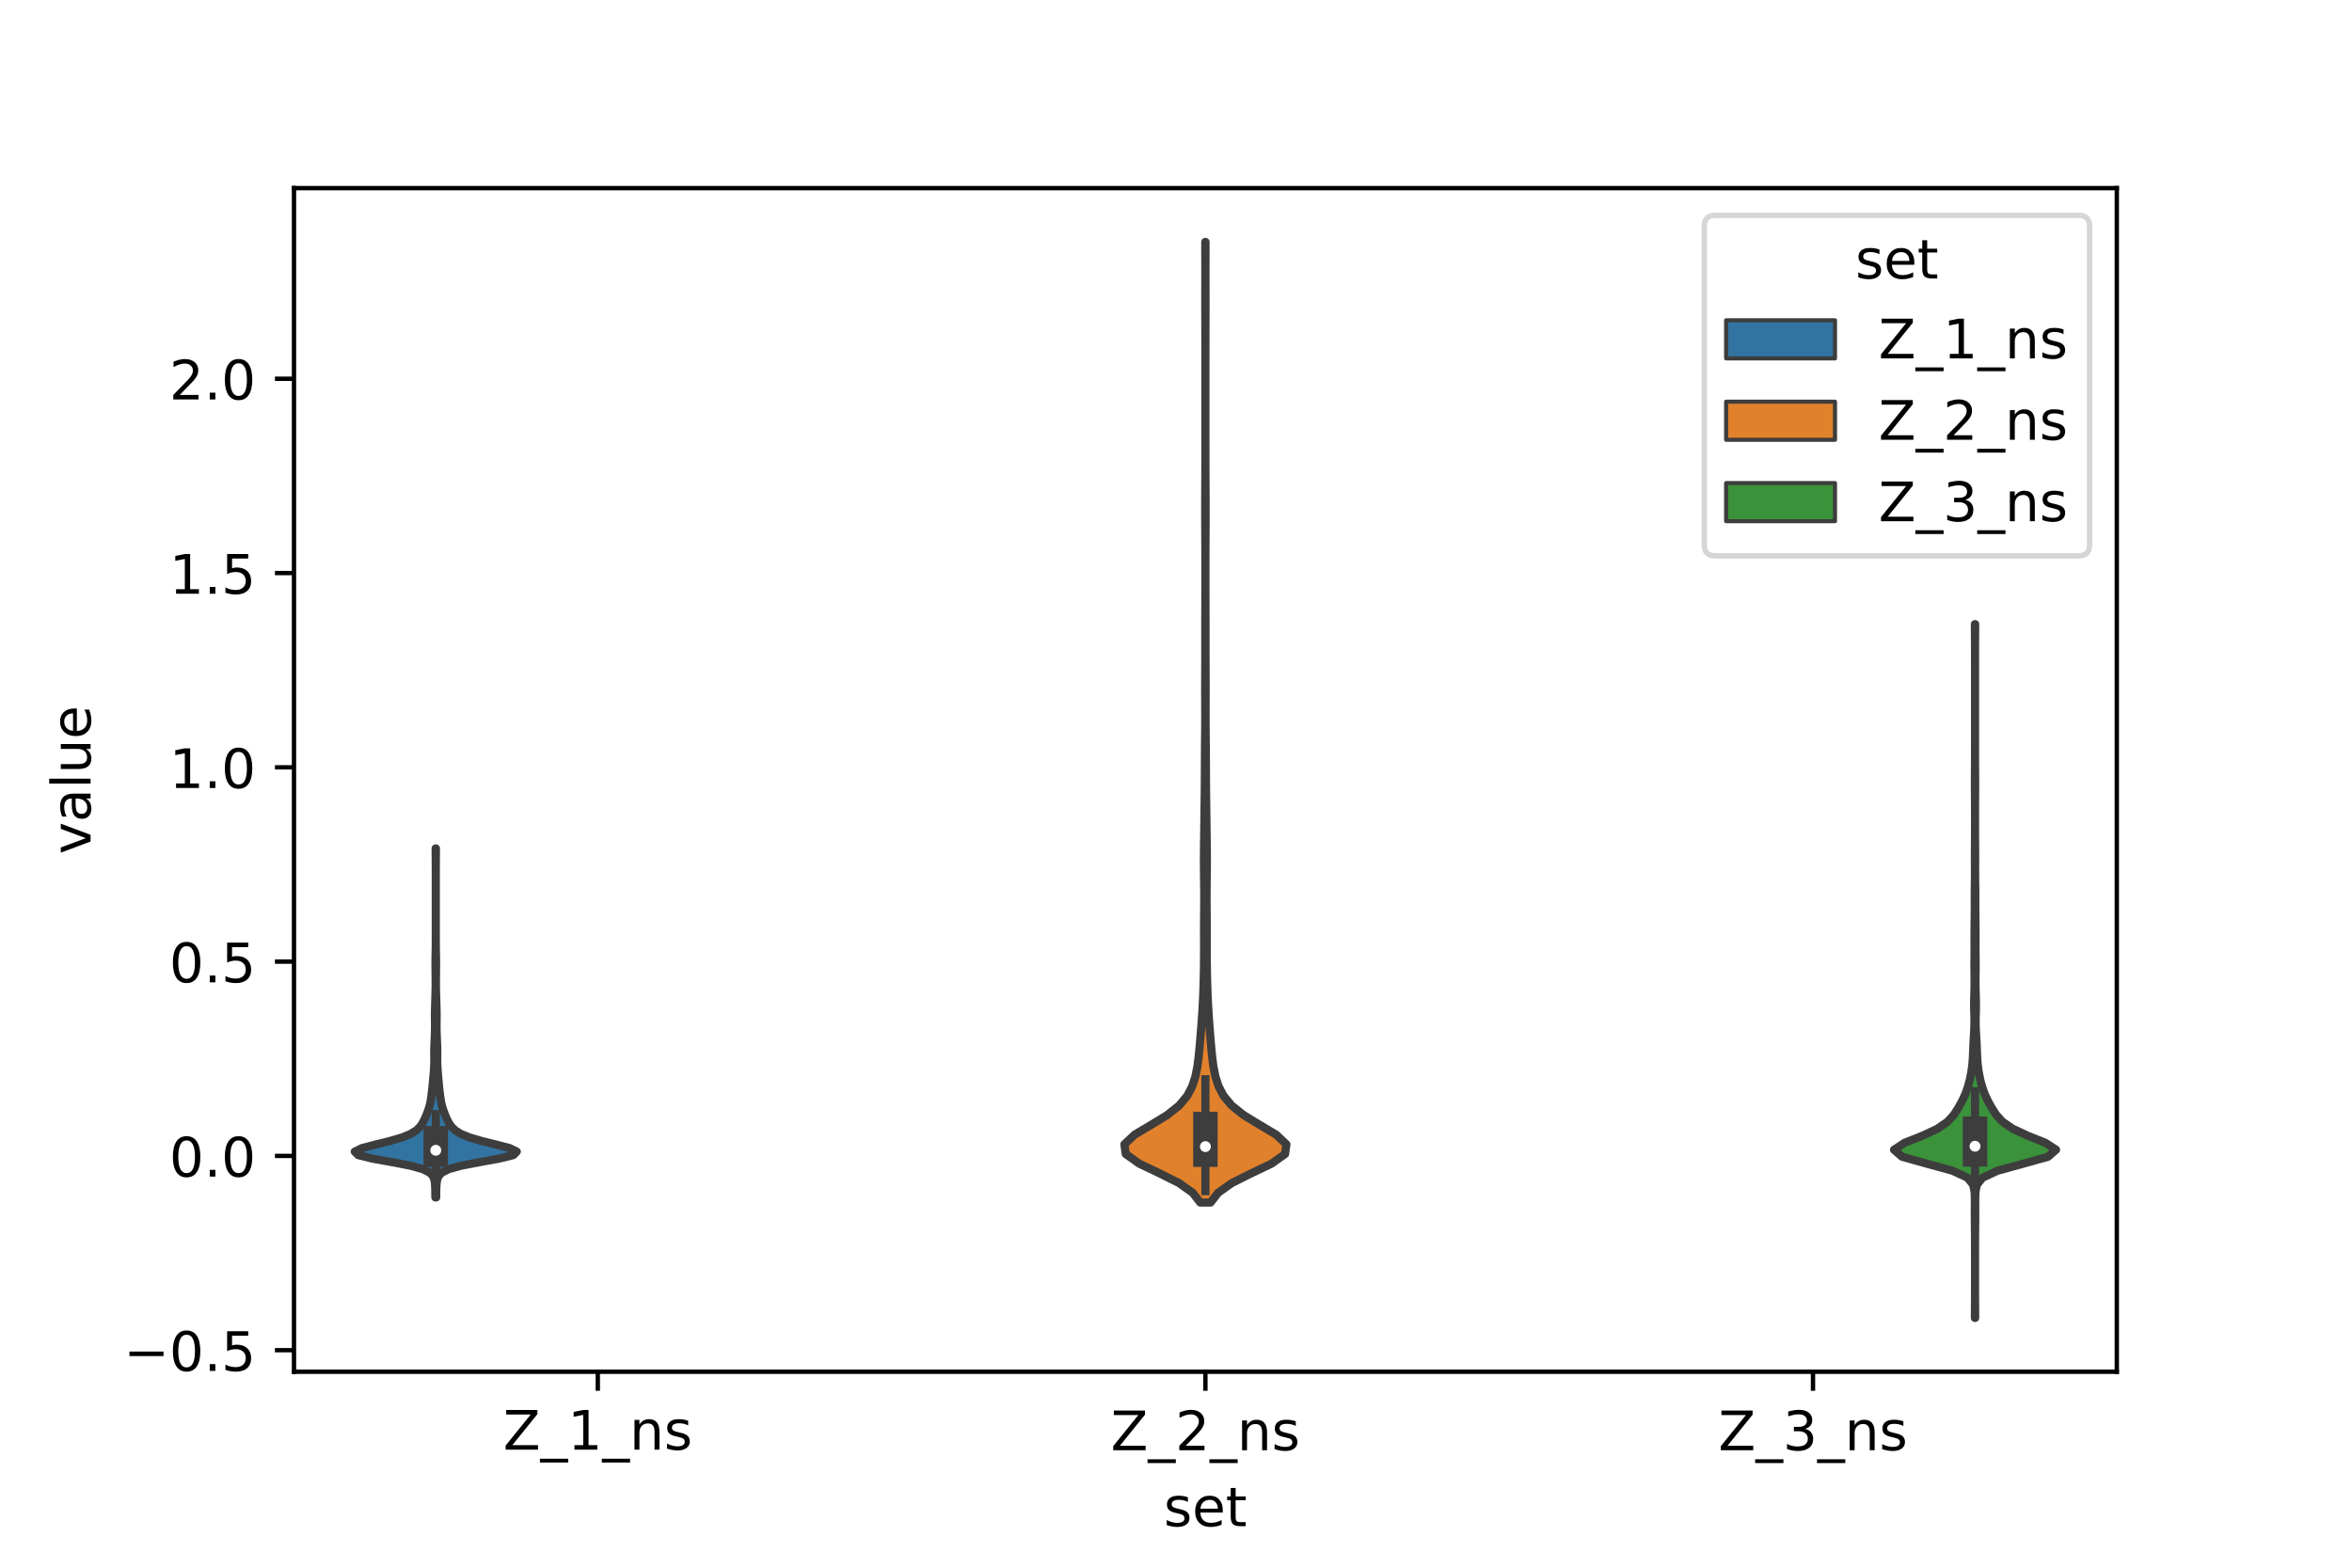 <?xml version="1.0" encoding="utf-8" standalone="no"?>
<!DOCTYPE svg PUBLIC "-//W3C//DTD SVG 1.1//EN"
  "http://www.w3.org/Graphics/SVG/1.1/DTD/svg11.dtd">
<!-- Created with matplotlib (https://matplotlib.org/) -->
<svg height="288pt" version="1.1" viewBox="0 0 432 288" width="432pt" xmlns="http://www.w3.org/2000/svg" xmlns:xlink="http://www.w3.org/1999/xlink">
 <defs>
  <style type="text/css">*{stroke-linecap:butt;stroke-linejoin:round;}</style>
 </defs>
 <g id="figure_1">
  <g id="patch_1">
   <path d="M 0 288 
L 432 288 
L 432 0 
L 0 0 
z
" style="fill:#ffffff;"/>
  </g>
  <g id="axes_1">
   <g id="patch_2">
    <path d="M 54 252 
L 388.8 252 
L 388.8 34.56 
L 54 34.56 
z
" style="fill:#ffffff;"/>
   </g>
   <g id="PolyCollection_1">
    <defs>
     <path d="M 80.113 -68.023 
L 79.967 -68.023 
L 79.957 -68.671 
L 79.95 -69.318 
L 79.933 -69.966 
L 79.888 -70.613 
L 79.786 -71.261 
L 79.548 -71.909 
L 78.969 -72.556 
L 77.694 -73.204 
L 75.367 -73.851 
L 72.019 -74.499 
L 68.407 -75.147 
L 65.796 -75.794 
L 65.16 -76.442 
L 66.498 -77.089 
L 68.972 -77.737 
L 71.609 -78.384 
L 73.81 -79.032 
L 75.4 -79.68 
L 76.454 -80.327 
L 77.133 -80.975 
L 77.59 -81.622 
L 77.93 -82.27 
L 78.215 -82.918 
L 78.474 -83.565 
L 78.71 -84.213 
L 78.907 -84.86 
L 79.056 -85.508 
L 79.164 -86.156 
L 79.251 -86.803 
L 79.331 -87.451 
L 79.405 -88.098 
L 79.47 -88.746 
L 79.528 -89.394 
L 79.584 -90.041 
L 79.642 -90.689 
L 79.695 -91.336 
L 79.736 -91.984 
L 79.761 -92.632 
L 79.768 -93.279 
L 79.764 -93.927 
L 79.759 -94.574 
L 79.763 -95.222 
L 79.781 -95.87 
L 79.808 -96.517 
L 79.838 -97.165 
L 79.865 -97.812 
L 79.885 -98.46 
L 79.897 -99.107 
L 79.9 -99.755 
L 79.895 -100.403 
L 79.886 -101.05 
L 79.884 -101.698 
L 79.894 -102.345 
L 79.912 -102.993 
L 79.931 -103.641 
L 79.948 -104.288 
L 79.967 -104.936 
L 79.988 -105.583 
L 80.006 -106.231 
L 80.017 -106.879 
L 80.018 -107.526 
L 80.013 -108.174 
L 80.006 -108.821 
L 80 -109.469 
L 79.993 -110.117 
L 79.989 -110.764 
L 79.989 -111.412 
L 79.996 -112.059 
L 80.008 -112.707 
L 80.022 -113.355 
L 80.031 -114.002 
L 80.037 -114.65 
L 80.039 -115.297 
L 80.04 -115.945 
L 80.04 -116.592 
L 80.04 -117.24 
L 80.04 -117.888 
L 80.04 -118.535 
L 80.04 -119.183 
L 80.04 -119.83 
L 80.04 -120.478 
L 80.04 -121.126 
L 80.04 -121.773 
L 80.04 -122.421 
L 80.04 -123.068 
L 80.04 -123.716 
L 80.04 -124.364 
L 80.04 -125.011 
L 80.04 -125.659 
L 80.04 -126.306 
L 80.04 -126.954 
L 80.04 -127.602 
L 80.04 -128.249 
L 80.039 -128.897 
L 80.036 -129.544 
L 80.032 -130.192 
L 80.025 -130.84 
L 80.018 -131.487 
L 80.015 -132.135 
L 80.065 -132.135 
L 80.065 -132.135 
L 80.062 -131.487 
L 80.055 -130.84 
L 80.048 -130.192 
L 80.044 -129.544 
L 80.041 -128.897 
L 80.04 -128.249 
L 80.04 -127.602 
L 80.04 -126.954 
L 80.04 -126.306 
L 80.04 -125.659 
L 80.04 -125.011 
L 80.04 -124.364 
L 80.04 -123.716 
L 80.04 -123.068 
L 80.04 -122.421 
L 80.04 -121.773 
L 80.04 -121.126 
L 80.04 -120.478 
L 80.04 -119.83 
L 80.04 -119.183 
L 80.04 -118.535 
L 80.04 -117.888 
L 80.04 -117.24 
L 80.04 -116.592 
L 80.04 -115.945 
L 80.041 -115.297 
L 80.043 -114.65 
L 80.049 -114.002 
L 80.058 -113.355 
L 80.072 -112.707 
L 80.084 -112.059 
L 80.091 -111.412 
L 80.091 -110.764 
L 80.087 -110.117 
L 80.08 -109.469 
L 80.074 -108.821 
L 80.067 -108.174 
L 80.062 -107.526 
L 80.063 -106.879 
L 80.074 -106.231 
L 80.092 -105.583 
L 80.113 -104.936 
L 80.132 -104.288 
L 80.149 -103.641 
L 80.168 -102.993 
L 80.186 -102.345 
L 80.196 -101.698 
L 80.194 -101.05 
L 80.185 -100.403 
L 80.18 -99.755 
L 80.183 -99.107 
L 80.195 -98.46 
L 80.215 -97.812 
L 80.242 -97.165 
L 80.272 -96.517 
L 80.299 -95.87 
L 80.317 -95.222 
L 80.321 -94.574 
L 80.316 -93.927 
L 80.312 -93.279 
L 80.319 -92.632 
L 80.344 -91.984 
L 80.385 -91.336 
L 80.438 -90.689 
L 80.496 -90.041 
L 80.552 -89.394 
L 80.61 -88.746 
L 80.675 -88.098 
L 80.749 -87.451 
L 80.829 -86.803 
L 80.916 -86.156 
L 81.024 -85.508 
L 81.173 -84.86 
L 81.37 -84.213 
L 81.606 -83.565 
L 81.865 -82.918 
L 82.15 -82.27 
L 82.49 -81.622 
L 82.947 -80.975 
L 83.626 -80.327 
L 84.68 -79.68 
L 86.27 -79.032 
L 88.471 -78.384 
L 91.108 -77.737 
L 93.582 -77.089 
L 94.92 -76.442 
L 94.284 -75.794 
L 91.673 -75.147 
L 88.061 -74.499 
L 84.713 -73.851 
L 82.386 -73.204 
L 81.111 -72.556 
L 80.532 -71.909 
L 80.294 -71.261 
L 80.192 -70.613 
L 80.147 -69.966 
L 80.13 -69.318 
L 80.123 -68.671 
L 80.113 -68.023 
z
" id="mdc644dcfca" style="stroke:#3d3d3d;stroke-width:1.5;"/>
    </defs>
    <g clip-path="url(#pef7ebba211)">
     <use style="fill:#3274a1;stroke:#3d3d3d;stroke-width:1.5;" x="0" xlink:href="#mdc644dcfca" y="288"/>
    </g>
   </g>
   <g id="PolyCollection_2">
    <defs>
     <path d="M 222.357 -67.085 
L 220.443 -67.085 
L 219.071 -68.868 
L 216.568 -70.65 
L 213.01 -72.433 
L 209.272 -74.215 
L 206.767 -75.998 
L 206.52 -77.78 
L 208.424 -79.563 
L 211.421 -81.345 
L 214.349 -83.128 
L 216.587 -84.91 
L 218.072 -86.693 
L 218.998 -88.475 
L 219.57 -90.258 
L 219.926 -92.041 
L 220.159 -93.823 
L 220.332 -95.606 
L 220.484 -97.388 
L 220.627 -99.171 
L 220.758 -100.953 
L 220.873 -102.736 
L 220.967 -104.518 
L 221.038 -106.301 
L 221.089 -108.083 
L 221.125 -109.866 
L 221.149 -111.648 
L 221.159 -113.431 
L 221.156 -115.214 
L 221.151 -116.996 
L 221.156 -118.779 
L 221.171 -120.561 
L 221.186 -122.344 
L 221.185 -124.126 
L 221.167 -125.909 
L 221.143 -127.691 
L 221.129 -129.474 
L 221.134 -131.256 
L 221.154 -133.039 
L 221.179 -134.821 
L 221.204 -136.604 
L 221.227 -138.387 
L 221.249 -140.169 
L 221.271 -141.952 
L 221.289 -143.734 
L 221.3 -145.517 
L 221.306 -147.299 
L 221.314 -149.082 
L 221.328 -150.864 
L 221.346 -152.647 
L 221.362 -154.429 
L 221.369 -156.212 
L 221.367 -157.994 
L 221.361 -159.777 
L 221.357 -161.56 
L 221.361 -163.342 
L 221.369 -165.125 
L 221.377 -166.907 
L 221.38 -168.69 
L 221.379 -170.472 
L 221.378 -172.255 
L 221.38 -174.037 
L 221.385 -175.82 
L 221.391 -177.602 
L 221.396 -179.385 
L 221.398 -181.167 
L 221.399 -182.95 
L 221.397 -184.733 
L 221.393 -186.515 
L 221.386 -188.298 
L 221.376 -190.08 
L 221.367 -191.863 
L 221.362 -193.645 
L 221.364 -195.428 
L 221.37 -197.21 
L 221.38 -198.993 
L 221.389 -200.775 
L 221.395 -202.558 
L 221.398 -204.341 
L 221.399 -206.123 
L 221.4 -207.906 
L 221.4 -209.688 
L 221.4 -211.471 
L 221.4 -213.253 
L 221.4 -215.036 
L 221.4 -216.818 
L 221.4 -218.601 
L 221.4 -220.383 
L 221.399 -222.166 
L 221.398 -223.948 
L 221.396 -225.731 
L 221.391 -227.514 
L 221.385 -229.296 
L 221.38 -231.079 
L 221.379 -232.861 
L 221.381 -234.644 
L 221.384 -236.426 
L 221.386 -238.209 
L 221.384 -239.991 
L 221.38 -241.774 
L 221.379 -243.556 
L 221.421 -243.556 
L 221.421 -243.556 
L 221.42 -241.774 
L 221.416 -239.991 
L 221.414 -238.209 
L 221.416 -236.426 
L 221.419 -234.644 
L 221.421 -232.861 
L 221.42 -231.079 
L 221.415 -229.296 
L 221.409 -227.514 
L 221.404 -225.731 
L 221.402 -223.948 
L 221.401 -222.166 
L 221.4 -220.383 
L 221.4 -218.601 
L 221.4 -216.818 
L 221.4 -215.036 
L 221.4 -213.253 
L 221.4 -211.471 
L 221.4 -209.688 
L 221.4 -207.906 
L 221.401 -206.123 
L 221.402 -204.341 
L 221.405 -202.558 
L 221.411 -200.775 
L 221.42 -198.993 
L 221.43 -197.21 
L 221.436 -195.428 
L 221.438 -193.645 
L 221.433 -191.863 
L 221.424 -190.08 
L 221.414 -188.298 
L 221.407 -186.515 
L 221.403 -184.733 
L 221.401 -182.95 
L 221.402 -181.167 
L 221.404 -179.385 
L 221.409 -177.602 
L 221.415 -175.82 
L 221.42 -174.037 
L 221.422 -172.255 
L 221.421 -170.472 
L 221.42 -168.69 
L 221.423 -166.907 
L 221.431 -165.125 
L 221.439 -163.342 
L 221.443 -161.56 
L 221.439 -159.777 
L 221.433 -157.994 
L 221.431 -156.212 
L 221.438 -154.429 
L 221.454 -152.647 
L 221.472 -150.864 
L 221.486 -149.082 
L 221.494 -147.299 
L 221.5 -145.517 
L 221.511 -143.734 
L 221.529 -141.952 
L 221.551 -140.169 
L 221.573 -138.387 
L 221.596 -136.604 
L 221.621 -134.821 
L 221.646 -133.039 
L 221.666 -131.256 
L 221.671 -129.474 
L 221.657 -127.691 
L 221.633 -125.909 
L 221.615 -124.126 
L 221.614 -122.344 
L 221.629 -120.561 
L 221.644 -118.779 
L 221.649 -116.996 
L 221.644 -115.214 
L 221.641 -113.431 
L 221.651 -111.648 
L 221.675 -109.866 
L 221.711 -108.083 
L 221.762 -106.301 
L 221.833 -104.518 
L 221.927 -102.736 
L 222.042 -100.953 
L 222.173 -99.171 
L 222.316 -97.388 
L 222.468 -95.606 
L 222.641 -93.823 
L 222.874 -92.041 
L 223.23 -90.258 
L 223.802 -88.475 
L 224.728 -86.693 
L 226.213 -84.91 
L 228.451 -83.128 
L 231.379 -81.345 
L 234.376 -79.563 
L 236.28 -77.78 
L 236.033 -75.998 
L 233.528 -74.215 
L 229.79 -72.433 
L 226.232 -70.65 
L 223.729 -68.868 
L 222.357 -67.085 
z
" id="m01814fa895" style="stroke:#3d3d3d;stroke-width:1.5;"/>
    </defs>
    <g clip-path="url(#pef7ebba211)">
     <use style="fill:#e1812c;stroke:#3d3d3d;stroke-width:1.5;" x="0" xlink:href="#m01814fa895" y="288"/>
    </g>
   </g>
   <g id="PolyCollection_3">
    <defs>
     <path d="M 362.786 -45.884 
L 362.734 -45.884 
L 362.74 -47.171 
L 362.75 -48.458 
L 362.757 -49.746 
L 362.759 -51.033 
L 362.76 -52.321 
L 362.76 -53.608 
L 362.76 -54.895 
L 362.76 -56.183 
L 362.76 -57.47 
L 362.759 -58.758 
L 362.757 -60.045 
L 362.749 -61.332 
L 362.735 -62.62 
L 362.721 -63.907 
L 362.716 -65.195 
L 362.722 -66.482 
L 362.726 -67.77 
L 362.683 -69.057 
L 362.421 -70.344 
L 361.394 -71.632 
L 358.646 -72.919 
L 353.941 -74.207 
L 349.357 -75.494 
L 347.88 -76.781 
L 349.854 -78.069 
L 353.094 -79.356 
L 355.852 -80.644 
L 357.719 -81.931 
L 358.888 -83.218 
L 359.71 -84.506 
L 360.417 -85.793 
L 361.012 -87.081 
L 361.463 -88.368 
L 361.804 -89.655 
L 362.064 -90.943 
L 362.246 -92.23 
L 362.355 -93.518 
L 362.412 -94.805 
L 362.461 -96.092 
L 362.531 -97.38 
L 362.608 -98.667 
L 362.653 -99.955 
L 362.641 -101.242 
L 362.603 -102.529 
L 362.592 -103.817 
L 362.623 -105.104 
L 362.663 -106.392 
L 362.677 -107.679 
L 362.663 -108.966 
L 362.648 -110.254 
L 362.655 -111.541 
L 362.669 -112.829 
L 362.671 -114.116 
L 362.667 -115.404 
L 362.667 -116.691 
L 362.677 -117.978 
L 362.693 -119.266 
L 362.706 -120.553 
L 362.709 -121.841 
L 362.705 -123.128 
L 362.709 -124.415 
L 362.727 -125.703 
L 362.742 -126.99 
L 362.743 -128.278 
L 362.736 -129.565 
L 362.735 -130.852 
L 362.743 -132.14 
L 362.753 -133.427 
L 362.758 -134.715 
L 362.76 -136.002 
L 362.76 -137.289 
L 362.76 -138.577 
L 362.758 -139.864 
L 362.753 -141.152 
L 362.742 -142.439 
L 362.734 -143.726 
L 362.737 -145.014 
L 362.747 -146.301 
L 362.756 -147.589 
L 362.759 -148.876 
L 362.76 -150.163 
L 362.76 -151.451 
L 362.76 -152.738 
L 362.76 -154.026 
L 362.76 -155.313 
L 362.76 -156.6 
L 362.76 -157.888 
L 362.76 -159.175 
L 362.76 -160.463 
L 362.76 -161.75 
L 362.76 -163.038 
L 362.76 -164.325 
L 362.76 -165.612 
L 362.76 -166.9 
L 362.759 -168.187 
L 362.757 -169.475 
L 362.75 -170.762 
L 362.74 -172.049 
L 362.734 -173.337 
L 362.786 -173.337 
L 362.786 -173.337 
L 362.78 -172.049 
L 362.77 -170.762 
L 362.763 -169.475 
L 362.761 -168.187 
L 362.76 -166.9 
L 362.76 -165.612 
L 362.76 -164.325 
L 362.76 -163.038 
L 362.76 -161.75 
L 362.76 -160.463 
L 362.76 -159.175 
L 362.76 -157.888 
L 362.76 -156.6 
L 362.76 -155.313 
L 362.76 -154.026 
L 362.76 -152.738 
L 362.76 -151.451 
L 362.76 -150.163 
L 362.761 -148.876 
L 362.764 -147.589 
L 362.773 -146.301 
L 362.783 -145.014 
L 362.786 -143.726 
L 362.778 -142.439 
L 362.767 -141.152 
L 362.762 -139.864 
L 362.76 -138.577 
L 362.76 -137.289 
L 362.76 -136.002 
L 362.762 -134.715 
L 362.767 -133.427 
L 362.777 -132.14 
L 362.785 -130.852 
L 362.784 -129.565 
L 362.777 -128.278 
L 362.778 -126.99 
L 362.793 -125.703 
L 362.811 -124.415 
L 362.815 -123.128 
L 362.811 -121.841 
L 362.814 -120.553 
L 362.827 -119.266 
L 362.843 -117.978 
L 362.853 -116.691 
L 362.853 -115.404 
L 362.849 -114.116 
L 362.851 -112.829 
L 362.865 -111.541 
L 362.872 -110.254 
L 362.857 -108.966 
L 362.843 -107.679 
L 362.857 -106.392 
L 362.897 -105.104 
L 362.928 -103.817 
L 362.917 -102.529 
L 362.879 -101.242 
L 362.867 -99.955 
L 362.912 -98.667 
L 362.989 -97.38 
L 363.059 -96.092 
L 363.108 -94.805 
L 363.165 -93.518 
L 363.274 -92.23 
L 363.456 -90.943 
L 363.716 -89.655 
L 364.057 -88.368 
L 364.508 -87.081 
L 365.103 -85.793 
L 365.81 -84.506 
L 366.632 -83.218 
L 367.801 -81.931 
L 369.668 -80.644 
L 372.426 -79.356 
L 375.666 -78.069 
L 377.64 -76.781 
L 376.163 -75.494 
L 371.579 -74.207 
L 366.874 -72.919 
L 364.126 -71.632 
L 363.099 -70.344 
L 362.837 -69.057 
L 362.794 -67.77 
L 362.798 -66.482 
L 362.804 -65.195 
L 362.799 -63.907 
L 362.785 -62.62 
L 362.771 -61.332 
L 362.763 -60.045 
L 362.761 -58.758 
L 362.76 -57.47 
L 362.76 -56.183 
L 362.76 -54.895 
L 362.76 -53.608 
L 362.76 -52.321 
L 362.761 -51.033 
L 362.763 -49.746 
L 362.77 -48.458 
L 362.78 -47.171 
L 362.786 -45.884 
z
" id="m80f4c03f4a" style="stroke:#3d3d3d;stroke-width:1.5;"/>
    </defs>
    <g clip-path="url(#pef7ebba211)">
     <use style="fill:#3a923a;stroke:#3d3d3d;stroke-width:1.5;" x="0" xlink:href="#m80f4c03f4a" y="288"/>
    </g>
   </g>
   <g id="patch_3">
    <path clip-path="url(#pef7ebba211)" d="M 109.8 212.352 
L 109.8 212.352 
L 109.8 212.352 
L 109.8 212.352 
z
" style="fill:#3274a1;stroke:#3d3d3d;stroke-linejoin:miter;stroke-width:0.75;"/>
   </g>
   <g id="patch_4">
    <path clip-path="url(#pef7ebba211)" d="M 109.8 212.352 
L 109.8 212.352 
L 109.8 212.352 
L 109.8 212.352 
z
" style="fill:#e1812c;stroke:#3d3d3d;stroke-linejoin:miter;stroke-width:0.75;"/>
   </g>
   <g id="patch_5">
    <path clip-path="url(#pef7ebba211)" d="M 109.8 212.352 
L 109.8 212.352 
L 109.8 212.352 
L 109.8 212.352 
z
" style="fill:#3a923a;stroke:#3d3d3d;stroke-linejoin:miter;stroke-width:0.75;"/>
   </g>
   <g id="matplotlib.axis_1">
    <g id="xtick_1">
     <g id="line2d_1">
      <defs>
       <path d="M 0 0 
L 0 3.5 
" id="m98bd2db292" style="stroke:#000000;stroke-width:0.8;"/>
      </defs>
      <g>
       <use style="stroke:#000000;stroke-width:0.8;" x="109.8" xlink:href="#m98bd2db292" y="252"/>
      </g>
     </g>
     <g id="text_1">
      <!-- Z_1_ns -->
      <g transform="translate(92.42 266.32)scale(0.1 -0.1)">
       <defs>
        <path d="M 5.609 72.906 
L 62.891 72.906 
L 62.891 65.375 
L 16.797 8.297 
L 64.016 8.297 
L 64.016 0 
L 4.5 0 
L 4.5 7.516 
L 50.594 64.594 
L 5.609 64.594 
z
" id="DejaVuSans-90"/>
        <path d="M 50.984 -16.609 
L 50.984 -23.578 
L -0.984 -23.578 
L -0.984 -16.609 
z
" id="DejaVuSans-95"/>
        <path d="M 12.406 8.297 
L 28.516 8.297 
L 28.516 63.922 
L 10.984 60.406 
L 10.984 69.391 
L 28.422 72.906 
L 38.281 72.906 
L 38.281 8.297 
L 54.391 8.297 
L 54.391 0 
L 12.406 0 
z
" id="DejaVuSans-49"/>
        <path d="M 54.891 33.016 
L 54.891 0 
L 45.906 0 
L 45.906 32.719 
Q 45.906 40.484 42.875 44.328 
Q 39.844 48.188 33.797 48.188 
Q 26.516 48.188 22.312 43.547 
Q 18.109 38.922 18.109 30.906 
L 18.109 0 
L 9.078 0 
L 9.078 54.688 
L 18.109 54.688 
L 18.109 46.188 
Q 21.344 51.125 25.703 53.562 
Q 30.078 56 35.797 56 
Q 45.219 56 50.047 50.172 
Q 54.891 44.344 54.891 33.016 
z
" id="DejaVuSans-110"/>
        <path d="M 44.281 53.078 
L 44.281 44.578 
Q 40.484 46.531 36.375 47.5 
Q 32.281 48.484 27.875 48.484 
Q 21.188 48.484 17.844 46.438 
Q 14.5 44.391 14.5 40.281 
Q 14.5 37.156 16.891 35.375 
Q 19.281 33.594 26.516 31.984 
L 29.594 31.297 
Q 39.156 29.25 43.188 25.516 
Q 47.219 21.781 47.219 15.094 
Q 47.219 7.469 41.188 3.016 
Q 35.156 -1.422 24.609 -1.422 
Q 20.219 -1.422 15.453 -0.562 
Q 10.688 0.297 5.422 2 
L 5.422 11.281 
Q 10.406 8.688 15.234 7.391 
Q 20.062 6.109 24.812 6.109 
Q 31.156 6.109 34.562 8.281 
Q 37.984 10.453 37.984 14.406 
Q 37.984 18.062 35.516 20.016 
Q 33.062 21.969 24.703 23.781 
L 21.578 24.516 
Q 13.234 26.266 9.516 29.906 
Q 5.812 33.547 5.812 39.891 
Q 5.812 47.609 11.281 51.797 
Q 16.75 56 26.812 56 
Q 31.781 56 36.172 55.266 
Q 40.578 54.547 44.281 53.078 
z
" id="DejaVuSans-115"/>
       </defs>
       <use xlink:href="#DejaVuSans-90"/>
       <use x="68.506" xlink:href="#DejaVuSans-95"/>
       <use x="118.506" xlink:href="#DejaVuSans-49"/>
       <use x="182.129" xlink:href="#DejaVuSans-95"/>
       <use x="232.129" xlink:href="#DejaVuSans-110"/>
       <use x="295.508" xlink:href="#DejaVuSans-115"/>
      </g>
     </g>
    </g>
    <g id="xtick_2">
     <g id="line2d_2">
      <g>
       <use style="stroke:#000000;stroke-width:0.8;" x="221.4" xlink:href="#m98bd2db292" y="252"/>
      </g>
     </g>
     <g id="text_2">
      <!-- Z_2_ns -->
      <g transform="translate(204.02 266.422)scale(0.1 -0.1)">
       <defs>
        <path d="M 19.188 8.297 
L 53.609 8.297 
L 53.609 0 
L 7.328 0 
L 7.328 8.297 
Q 12.938 14.109 22.625 23.891 
Q 32.328 33.688 34.812 36.531 
Q 39.547 41.844 41.422 45.531 
Q 43.312 49.219 43.312 52.781 
Q 43.312 58.594 39.234 62.25 
Q 35.156 65.922 28.609 65.922 
Q 23.969 65.922 18.812 64.312 
Q 13.672 62.703 7.812 59.422 
L 7.812 69.391 
Q 13.766 71.781 18.938 73 
Q 24.125 74.219 28.422 74.219 
Q 39.75 74.219 46.484 68.547 
Q 53.219 62.891 53.219 53.422 
Q 53.219 48.922 51.531 44.891 
Q 49.859 40.875 45.406 35.406 
Q 44.188 33.984 37.641 27.219 
Q 31.109 20.453 19.188 8.297 
z
" id="DejaVuSans-50"/>
       </defs>
       <use xlink:href="#DejaVuSans-90"/>
       <use x="68.506" xlink:href="#DejaVuSans-95"/>
       <use x="118.506" xlink:href="#DejaVuSans-50"/>
       <use x="182.129" xlink:href="#DejaVuSans-95"/>
       <use x="232.129" xlink:href="#DejaVuSans-110"/>
       <use x="295.508" xlink:href="#DejaVuSans-115"/>
      </g>
     </g>
    </g>
    <g id="xtick_3">
     <g id="line2d_3">
      <g>
       <use style="stroke:#000000;stroke-width:0.8;" x="333" xlink:href="#m98bd2db292" y="252"/>
      </g>
     </g>
     <g id="text_3">
      <!-- Z_3_ns -->
      <g transform="translate(315.62 266.422)scale(0.1 -0.1)">
       <defs>
        <path d="M 40.578 39.312 
Q 47.656 37.797 51.625 33 
Q 55.609 28.219 55.609 21.188 
Q 55.609 10.406 48.188 4.484 
Q 40.766 -1.422 27.094 -1.422 
Q 22.516 -1.422 17.656 -0.516 
Q 12.797 0.391 7.625 2.203 
L 7.625 11.719 
Q 11.719 9.328 16.594 8.109 
Q 21.484 6.891 26.812 6.891 
Q 36.078 6.891 40.938 10.547 
Q 45.797 14.203 45.797 21.188 
Q 45.797 27.641 41.281 31.266 
Q 36.766 34.906 28.719 34.906 
L 20.219 34.906 
L 20.219 43.016 
L 29.109 43.016 
Q 36.375 43.016 40.234 45.922 
Q 44.094 48.828 44.094 54.297 
Q 44.094 59.906 40.109 62.906 
Q 36.141 65.922 28.719 65.922 
Q 24.656 65.922 20.016 65.031 
Q 15.375 64.156 9.812 62.312 
L 9.812 71.094 
Q 15.438 72.656 20.344 73.438 
Q 25.25 74.219 29.594 74.219 
Q 40.828 74.219 47.359 69.109 
Q 53.906 64.016 53.906 55.328 
Q 53.906 49.266 50.438 45.094 
Q 46.969 40.922 40.578 39.312 
z
" id="DejaVuSans-51"/>
       </defs>
       <use xlink:href="#DejaVuSans-90"/>
       <use x="68.506" xlink:href="#DejaVuSans-95"/>
       <use x="118.506" xlink:href="#DejaVuSans-51"/>
       <use x="182.129" xlink:href="#DejaVuSans-95"/>
       <use x="232.129" xlink:href="#DejaVuSans-110"/>
       <use x="295.508" xlink:href="#DejaVuSans-115"/>
      </g>
     </g>
    </g>
    <g id="text_4">
     <!-- set -->
     <g transform="translate(213.759 280.378)scale(0.1 -0.1)">
      <defs>
       <path d="M 56.203 29.594 
L 56.203 25.203 
L 14.891 25.203 
Q 15.484 15.922 20.484 11.062 
Q 25.484 6.203 34.422 6.203 
Q 39.594 6.203 44.453 7.469 
Q 49.312 8.734 54.109 11.281 
L 54.109 2.781 
Q 49.266 0.734 44.188 -0.344 
Q 39.109 -1.422 33.891 -1.422 
Q 20.797 -1.422 13.156 6.188 
Q 5.516 13.812 5.516 26.812 
Q 5.516 40.234 12.766 48.109 
Q 20.016 56 32.328 56 
Q 43.359 56 49.781 48.891 
Q 56.203 41.797 56.203 29.594 
z
M 47.219 32.234 
Q 47.125 39.594 43.094 43.984 
Q 39.062 48.391 32.422 48.391 
Q 24.906 48.391 20.391 44.141 
Q 15.875 39.891 15.188 32.172 
z
" id="DejaVuSans-101"/>
       <path d="M 18.312 70.219 
L 18.312 54.688 
L 36.812 54.688 
L 36.812 47.703 
L 18.312 47.703 
L 18.312 18.016 
Q 18.312 11.328 20.141 9.422 
Q 21.969 7.516 27.594 7.516 
L 36.812 7.516 
L 36.812 0 
L 27.594 0 
Q 17.188 0 13.234 3.875 
Q 9.281 7.766 9.281 18.016 
L 9.281 47.703 
L 2.688 47.703 
L 2.688 54.688 
L 9.281 54.688 
L 9.281 70.219 
z
" id="DejaVuSans-116"/>
      </defs>
      <use xlink:href="#DejaVuSans-115"/>
      <use x="52.1" xlink:href="#DejaVuSans-101"/>
      <use x="113.623" xlink:href="#DejaVuSans-116"/>
     </g>
    </g>
   </g>
   <g id="matplotlib.axis_2">
    <g id="ytick_1">
     <g id="line2d_4">
      <defs>
       <path d="M 0 0 
L -3.5 0 
" id="mdbfb69e46d" style="stroke:#000000;stroke-width:0.8;"/>
      </defs>
      <g>
       <use style="stroke:#000000;stroke-width:0.8;" x="54" xlink:href="#mdbfb69e46d" y="248.045"/>
      </g>
     </g>
     <g id="text_5">
      <!-- −0.5 -->
      <g transform="translate(22.717 251.845)scale(0.1 -0.1)">
       <defs>
        <path d="M 10.594 35.5 
L 73.188 35.5 
L 73.188 27.203 
L 10.594 27.203 
z
" id="DejaVuSans-8722"/>
        <path d="M 31.781 66.406 
Q 24.172 66.406 20.328 58.906 
Q 16.5 51.422 16.5 36.375 
Q 16.5 21.391 20.328 13.891 
Q 24.172 6.391 31.781 6.391 
Q 39.453 6.391 43.281 13.891 
Q 47.125 21.391 47.125 36.375 
Q 47.125 51.422 43.281 58.906 
Q 39.453 66.406 31.781 66.406 
z
M 31.781 74.219 
Q 44.047 74.219 50.516 64.516 
Q 56.984 54.828 56.984 36.375 
Q 56.984 17.969 50.516 8.266 
Q 44.047 -1.422 31.781 -1.422 
Q 19.531 -1.422 13.062 8.266 
Q 6.594 17.969 6.594 36.375 
Q 6.594 54.828 13.062 64.516 
Q 19.531 74.219 31.781 74.219 
z
" id="DejaVuSans-48"/>
        <path d="M 10.688 12.406 
L 21 12.406 
L 21 0 
L 10.688 0 
z
" id="DejaVuSans-46"/>
        <path d="M 10.797 72.906 
L 49.516 72.906 
L 49.516 64.594 
L 19.828 64.594 
L 19.828 46.734 
Q 21.969 47.469 24.109 47.828 
Q 26.266 48.188 28.422 48.188 
Q 40.625 48.188 47.75 41.5 
Q 54.891 34.812 54.891 23.391 
Q 54.891 11.625 47.562 5.094 
Q 40.234 -1.422 26.906 -1.422 
Q 22.312 -1.422 17.547 -0.641 
Q 12.797 0.141 7.719 1.703 
L 7.719 11.625 
Q 12.109 9.234 16.797 8.062 
Q 21.484 6.891 26.703 6.891 
Q 35.156 6.891 40.078 11.328 
Q 45.016 15.766 45.016 23.391 
Q 45.016 31 40.078 35.438 
Q 35.156 39.891 26.703 39.891 
Q 22.75 39.891 18.812 39.016 
Q 14.891 38.141 10.797 36.281 
z
" id="DejaVuSans-53"/>
       </defs>
       <use xlink:href="#DejaVuSans-8722"/>
       <use x="83.789" xlink:href="#DejaVuSans-48"/>
       <use x="147.412" xlink:href="#DejaVuSans-46"/>
       <use x="179.199" xlink:href="#DejaVuSans-53"/>
      </g>
     </g>
    </g>
    <g id="ytick_2">
     <g id="line2d_5">
      <g>
       <use style="stroke:#000000;stroke-width:0.8;" x="54" xlink:href="#mdbfb69e46d" y="212.352"/>
      </g>
     </g>
     <g id="text_6">
      <!-- 0.0 -->
      <g transform="translate(31.097 216.152)scale(0.1 -0.1)">
       <use xlink:href="#DejaVuSans-48"/>
       <use x="63.623" xlink:href="#DejaVuSans-46"/>
       <use x="95.41" xlink:href="#DejaVuSans-48"/>
      </g>
     </g>
    </g>
    <g id="ytick_3">
     <g id="line2d_6">
      <g>
       <use style="stroke:#000000;stroke-width:0.8;" x="54" xlink:href="#mdbfb69e46d" y="176.659"/>
      </g>
     </g>
     <g id="text_7">
      <!-- 0.5 -->
      <g transform="translate(31.097 180.459)scale(0.1 -0.1)">
       <use xlink:href="#DejaVuSans-48"/>
       <use x="63.623" xlink:href="#DejaVuSans-46"/>
       <use x="95.41" xlink:href="#DejaVuSans-53"/>
      </g>
     </g>
    </g>
    <g id="ytick_4">
     <g id="line2d_7">
      <g>
       <use style="stroke:#000000;stroke-width:0.8;" x="54" xlink:href="#mdbfb69e46d" y="140.966"/>
      </g>
     </g>
     <g id="text_8">
      <!-- 1.0 -->
      <g transform="translate(31.097 144.766)scale(0.1 -0.1)">
       <use xlink:href="#DejaVuSans-49"/>
       <use x="63.623" xlink:href="#DejaVuSans-46"/>
       <use x="95.41" xlink:href="#DejaVuSans-48"/>
      </g>
     </g>
    </g>
    <g id="ytick_5">
     <g id="line2d_8">
      <g>
       <use style="stroke:#000000;stroke-width:0.8;" x="54" xlink:href="#mdbfb69e46d" y="105.274"/>
      </g>
     </g>
     <g id="text_9">
      <!-- 1.5 -->
      <g transform="translate(31.097 109.073)scale(0.1 -0.1)">
       <use xlink:href="#DejaVuSans-49"/>
       <use x="63.623" xlink:href="#DejaVuSans-46"/>
       <use x="95.41" xlink:href="#DejaVuSans-53"/>
      </g>
     </g>
    </g>
    <g id="ytick_6">
     <g id="line2d_9">
      <g>
       <use style="stroke:#000000;stroke-width:0.8;" x="54" xlink:href="#mdbfb69e46d" y="69.581"/>
      </g>
     </g>
     <g id="text_10">
      <!-- 2.0 -->
      <g transform="translate(31.097 73.38)scale(0.1 -0.1)">
       <use xlink:href="#DejaVuSans-50"/>
       <use x="63.623" xlink:href="#DejaVuSans-46"/>
       <use x="95.41" xlink:href="#DejaVuSans-48"/>
      </g>
     </g>
    </g>
    <g id="text_11">
     <!-- value -->
     <g transform="translate(16.637 156.938)rotate(-90)scale(0.1 -0.1)">
      <defs>
       <path d="M 2.984 54.688 
L 12.5 54.688 
L 29.594 8.797 
L 46.688 54.688 
L 56.203 54.688 
L 35.688 0 
L 23.484 0 
z
" id="DejaVuSans-118"/>
       <path d="M 34.281 27.484 
Q 23.391 27.484 19.188 25 
Q 14.984 22.516 14.984 16.5 
Q 14.984 11.719 18.141 8.906 
Q 21.297 6.109 26.703 6.109 
Q 34.188 6.109 38.703 11.406 
Q 43.219 16.703 43.219 25.484 
L 43.219 27.484 
z
M 52.203 31.203 
L 52.203 0 
L 43.219 0 
L 43.219 8.297 
Q 40.141 3.328 35.547 0.953 
Q 30.953 -1.422 24.312 -1.422 
Q 15.922 -1.422 10.953 3.297 
Q 6 8.016 6 15.922 
Q 6 25.141 12.172 29.828 
Q 18.359 34.516 30.609 34.516 
L 43.219 34.516 
L 43.219 35.406 
Q 43.219 41.609 39.141 45 
Q 35.062 48.391 27.688 48.391 
Q 23 48.391 18.547 47.266 
Q 14.109 46.141 10.016 43.891 
L 10.016 52.203 
Q 14.938 54.109 19.578 55.047 
Q 24.219 56 28.609 56 
Q 40.484 56 46.344 49.844 
Q 52.203 43.703 52.203 31.203 
z
" id="DejaVuSans-97"/>
       <path d="M 9.422 75.984 
L 18.406 75.984 
L 18.406 0 
L 9.422 0 
z
" id="DejaVuSans-108"/>
       <path d="M 8.5 21.578 
L 8.5 54.688 
L 17.484 54.688 
L 17.484 21.922 
Q 17.484 14.156 20.5 10.266 
Q 23.531 6.391 29.594 6.391 
Q 36.859 6.391 41.078 11.031 
Q 45.312 15.672 45.312 23.688 
L 45.312 54.688 
L 54.297 54.688 
L 54.297 0 
L 45.312 0 
L 45.312 8.406 
Q 42.047 3.422 37.719 1 
Q 33.406 -1.422 27.688 -1.422 
Q 18.266 -1.422 13.375 4.438 
Q 8.5 10.297 8.5 21.578 
z
M 31.109 56 
z
" id="DejaVuSans-117"/>
      </defs>
      <use xlink:href="#DejaVuSans-118"/>
      <use x="59.18" xlink:href="#DejaVuSans-97"/>
      <use x="120.459" xlink:href="#DejaVuSans-108"/>
      <use x="148.242" xlink:href="#DejaVuSans-117"/>
      <use x="211.621" xlink:href="#DejaVuSans-101"/>
     </g>
    </g>
   </g>
   <g id="line2d_10">
    <path clip-path="url(#pef7ebba211)" d="M 80.04 216.652 
L 80.04 204.688 
" style="fill:none;stroke:#3d3d3d;stroke-linecap:square;stroke-width:1.5;"/>
   </g>
   <g id="line2d_11">
    <path clip-path="url(#pef7ebba211)" d="M 80.04 212.138 
L 80.04 209.12 
" style="fill:none;stroke:#3d3d3d;stroke-linecap:square;stroke-width:4.5;"/>
   </g>
   <g id="line2d_12">
    <path clip-path="url(#pef7ebba211)" d="M 221.4 218.823 
L 221.4 198.277 
" style="fill:none;stroke:#3d3d3d;stroke-linecap:square;stroke-width:1.5;"/>
   </g>
   <g id="line2d_13">
    <path clip-path="url(#pef7ebba211)" d="M 221.4 212.128 
L 221.4 206.492 
" style="fill:none;stroke:#3d3d3d;stroke-linecap:square;stroke-width:4.5;"/>
   </g>
   <g id="line2d_14">
    <path clip-path="url(#pef7ebba211)" d="M 362.76 217.218 
L 362.76 200.459 
" style="fill:none;stroke:#3d3d3d;stroke-linecap:square;stroke-width:1.5;"/>
   </g>
   <g id="line2d_15">
    <path clip-path="url(#pef7ebba211)" d="M 362.76 212.055 
L 362.76 207.363 
" style="fill:none;stroke:#3d3d3d;stroke-linecap:square;stroke-width:4.5;"/>
   </g>
   <g id="patch_6">
    <path d="M 54 252 
L 54 34.56 
" style="fill:none;stroke:#000000;stroke-linecap:square;stroke-linejoin:miter;stroke-width:0.8;"/>
   </g>
   <g id="patch_7">
    <path d="M 388.8 252 
L 388.8 34.56 
" style="fill:none;stroke:#000000;stroke-linecap:square;stroke-linejoin:miter;stroke-width:0.8;"/>
   </g>
   <g id="patch_8">
    <path d="M 54 252 
L 388.8 252 
" style="fill:none;stroke:#000000;stroke-linecap:square;stroke-linejoin:miter;stroke-width:0.8;"/>
   </g>
   <g id="patch_9">
    <path d="M 54 34.56 
L 388.8 34.56 
" style="fill:none;stroke:#000000;stroke-linecap:square;stroke-linejoin:miter;stroke-width:0.8;"/>
   </g>
   <g id="PathCollection_1">
    <defs>
     <path d="M 0 1.5 
C 0.398 1.5 0.779 1.342 1.061 1.061 
C 1.342 0.779 1.5 0.398 1.5 0 
C 1.5 -0.398 1.342 -0.779 1.061 -1.061 
C 0.779 -1.342 0.398 -1.5 0 -1.5 
C -0.398 -1.5 -0.779 -1.342 -1.061 -1.061 
C -1.342 -0.779 -1.5 -0.398 -1.5 0 
C -1.5 0.398 -1.342 0.779 -1.061 1.061 
C -0.779 1.342 -0.398 1.5 0 1.5 
z
" id="m6e8c3a76d5" style="stroke:#3d3d3d;"/>
    </defs>
    <g clip-path="url(#pef7ebba211)">
     <use style="fill:#ffffff;stroke:#3d3d3d;" x="80.04" xlink:href="#m6e8c3a76d5" y="211.32"/>
    </g>
   </g>
   <g id="PathCollection_2">
    <g clip-path="url(#pef7ebba211)">
     <use style="fill:#ffffff;stroke:#3d3d3d;" x="221.4" xlink:href="#m6e8c3a76d5" y="210.644"/>
    </g>
   </g>
   <g id="PathCollection_3">
    <g clip-path="url(#pef7ebba211)">
     <use style="fill:#ffffff;stroke:#3d3d3d;" x="362.76" xlink:href="#m6e8c3a76d5" y="210.574"/>
    </g>
   </g>
   <g id="legend_1">
    <g id="patch_10">
     <path d="M 315.041 102.107 
L 381.8 102.107 
Q 383.8 102.107 383.8 100.107 
L 383.8 41.56 
Q 383.8 39.56 381.8 39.56 
L 315.041 39.56 
Q 313.041 39.56 313.041 41.56 
L 313.041 100.107 
Q 313.041 102.107 315.041 102.107 
z
" style="fill:#ffffff;opacity:0.8;stroke:#cccccc;stroke-linejoin:miter;"/>
    </g>
    <g id="text_12">
     <!-- set -->
     <g transform="translate(340.779 51.158)scale(0.1 -0.1)">
      <use xlink:href="#DejaVuSans-115"/>
      <use x="52.1" xlink:href="#DejaVuSans-101"/>
      <use x="113.623" xlink:href="#DejaVuSans-116"/>
     </g>
    </g>
    <g id="patch_11">
     <path d="M 317.041 65.837 
L 337.041 65.837 
L 337.041 58.837 
L 317.041 58.837 
z
" style="fill:#3274a1;stroke:#3d3d3d;stroke-linejoin:miter;stroke-width:0.75;"/>
    </g>
    <g id="text_13">
     <!-- Z_1_ns -->
     <g transform="translate(345.041 65.837)scale(0.1 -0.1)">
      <use xlink:href="#DejaVuSans-90"/>
      <use x="68.506" xlink:href="#DejaVuSans-95"/>
      <use x="118.506" xlink:href="#DejaVuSans-49"/>
      <use x="182.129" xlink:href="#DejaVuSans-95"/>
      <use x="232.129" xlink:href="#DejaVuSans-110"/>
      <use x="295.508" xlink:href="#DejaVuSans-115"/>
     </g>
    </g>
    <g id="patch_12">
     <path d="M 317.041 80.793 
L 337.041 80.793 
L 337.041 73.793 
L 317.041 73.793 
z
" style="fill:#e1812c;stroke:#3d3d3d;stroke-linejoin:miter;stroke-width:0.75;"/>
    </g>
    <g id="text_14">
     <!-- Z_2_ns -->
     <g transform="translate(345.041 80.793)scale(0.1 -0.1)">
      <use xlink:href="#DejaVuSans-90"/>
      <use x="68.506" xlink:href="#DejaVuSans-95"/>
      <use x="118.506" xlink:href="#DejaVuSans-50"/>
      <use x="182.129" xlink:href="#DejaVuSans-95"/>
      <use x="232.129" xlink:href="#DejaVuSans-110"/>
      <use x="295.508" xlink:href="#DejaVuSans-115"/>
     </g>
    </g>
    <g id="patch_13">
     <path d="M 317.041 95.749 
L 337.041 95.749 
L 337.041 88.749 
L 317.041 88.749 
z
" style="fill:#3a923a;stroke:#3d3d3d;stroke-linejoin:miter;stroke-width:0.75;"/>
    </g>
    <g id="text_15">
     <!-- Z_3_ns -->
     <g transform="translate(345.041 95.749)scale(0.1 -0.1)">
      <use xlink:href="#DejaVuSans-90"/>
      <use x="68.506" xlink:href="#DejaVuSans-95"/>
      <use x="118.506" xlink:href="#DejaVuSans-51"/>
      <use x="182.129" xlink:href="#DejaVuSans-95"/>
      <use x="232.129" xlink:href="#DejaVuSans-110"/>
      <use x="295.508" xlink:href="#DejaVuSans-115"/>
     </g>
    </g>
   </g>
  </g>
 </g>
 <defs>
  <clipPath id="pef7ebba211">
   <rect height="217.44" width="334.8" x="54" y="34.56"/>
  </clipPath>
 </defs>
</svg>
